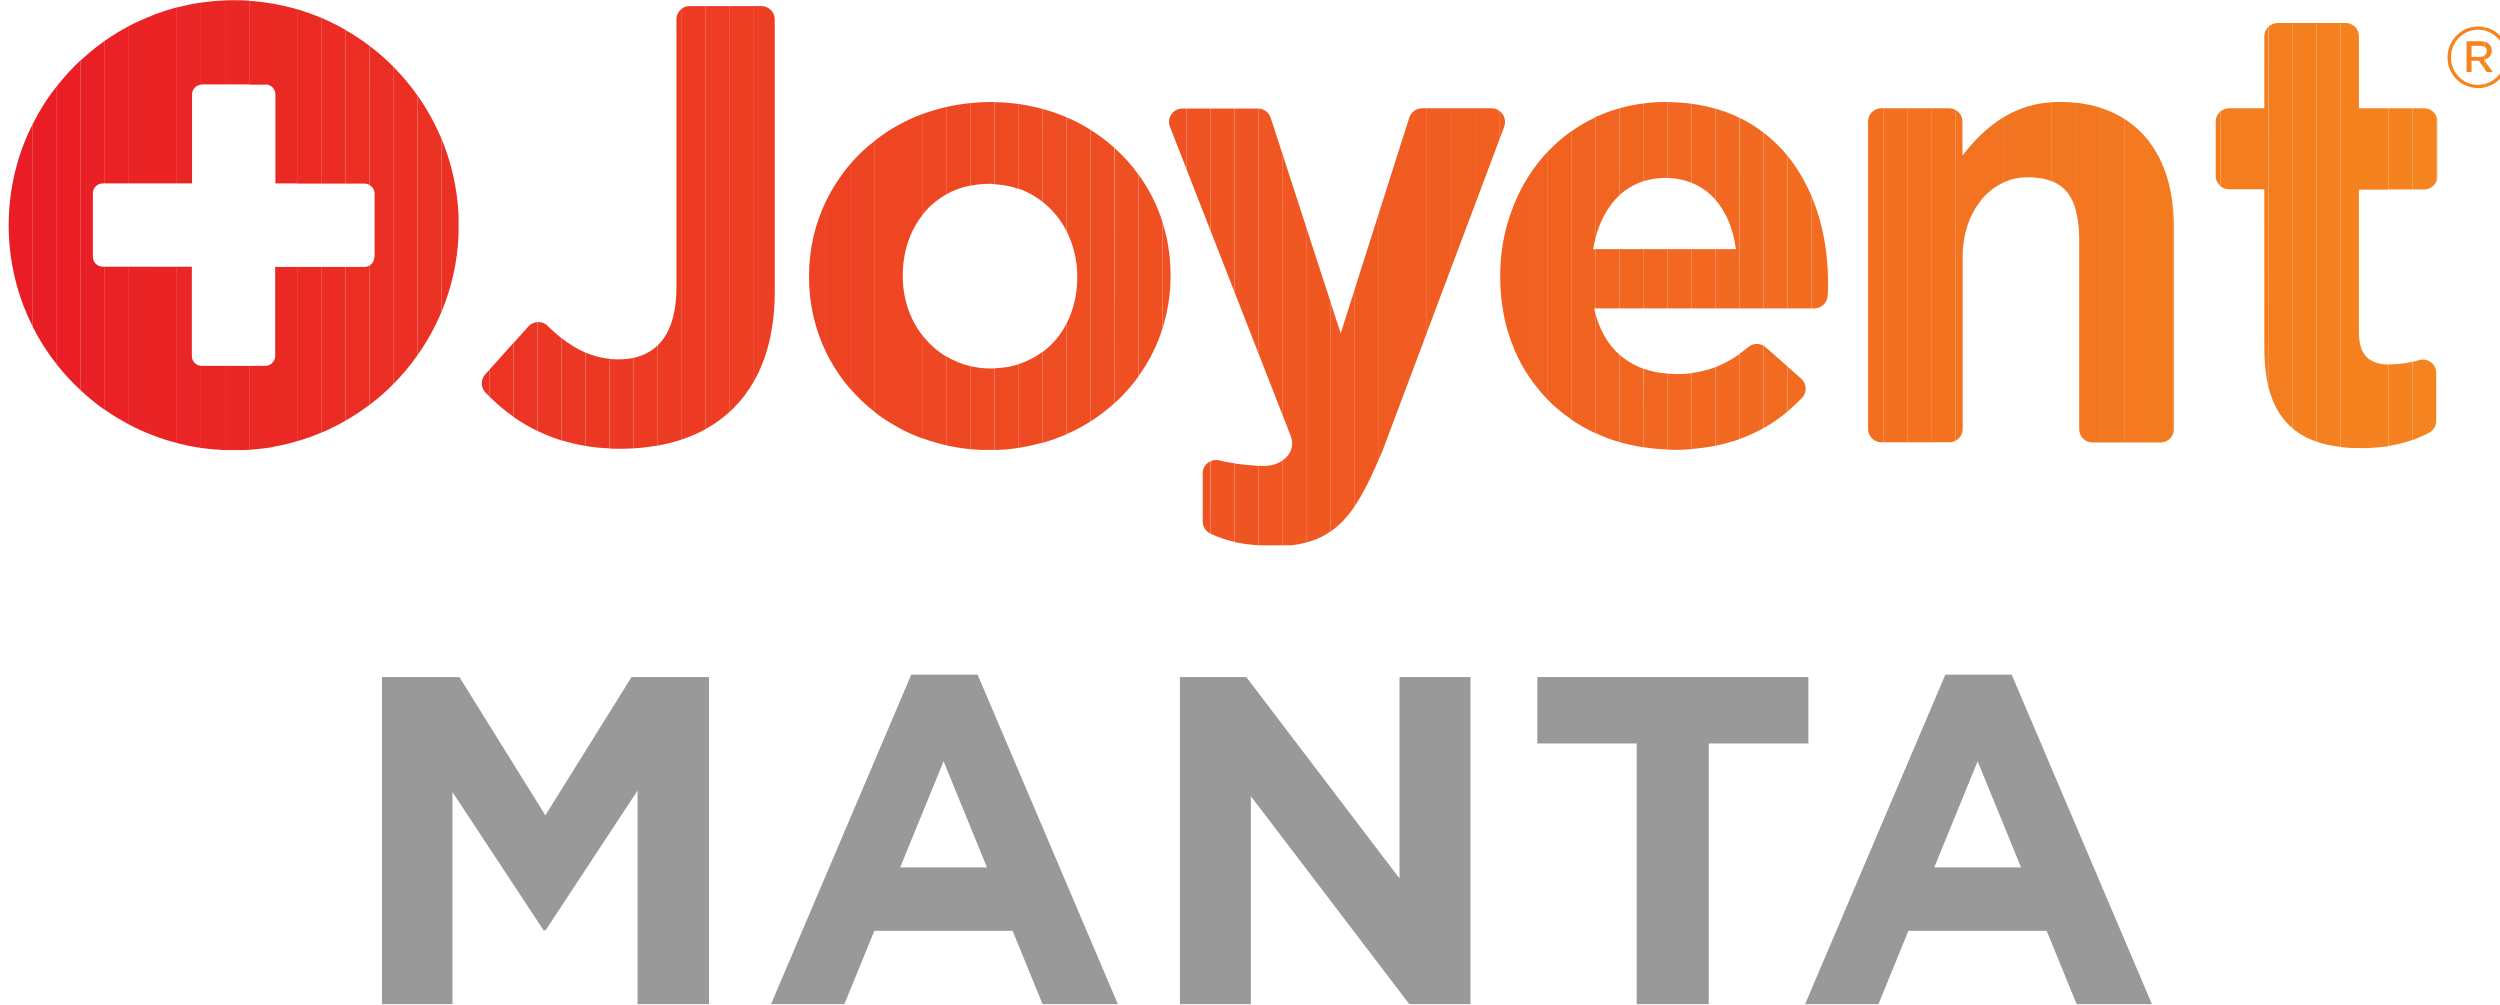 <?xml version="1.0" encoding="UTF-8" standalone="yes"?>
<svg version="1.1" id="design" xmlns="http://www.w3.org/2000/svg" xmlns:xlink="http://www.w3.org/1999/xlink" x="0px" y="0px" viewBox="24 29 1152 463" style="enable-background:new 0 0 1204 523;" xml:space="preserve">
  <style type="text/css">
	.st0{fill:none;}
	.st1{fill:#EF5122;}
	.st2{fill:#EF5322;}
	.st3{fill:#EF5422;}
	.st4{fill:#EF5522;}
	.st5{fill:#F05622;}
	.st6{fill:#F05722;}
	.st7{fill:#F05822;}
	.st8{fill:#F05922;}
	.st9{fill:#F05A21;}
	.st10{fill:#F05B21;}
	.st11{fill:#F05C21;}
	.st12{fill:#F05D21;}
	.st13{fill:#F05E21;}
	.st14{fill:#F15F21;}
	.st15{fill:#E91D25;}
	.st16{fill:#E91E25;}
	.st17{fill:#E91F25;}
	.st18{fill:#E92025;}
	.st19{fill:#EA2225;}
	.st20{fill:#EA2325;}
	.st21{fill:#EA2425;}
	.st22{fill:#EA2525;}
	.st23{fill:#EA2624;}
	.st24{fill:#EA2724;}
	.st25{fill:#EA2824;}
	.st26{fill:#EA2924;}
	.st27{fill:#EB2A24;}
	.st28{fill:#EB2C24;}
	.st29{fill:#EB2D24;}
	.st30{fill:#EB2E24;}
	.st31{fill:#EB2F24;}
	.st32{fill:#EB3024;}
	.st33{fill:#EB3124;}
	.st34{fill:#F47C20;}
	.st35{fill:#F47D1F;}
	.st36{fill:#F47E1F;}
	.st37{fill:#F47F1F;}
	.st38{fill:#F4801F;}
	.st39{fill:#F5811F;}
	.st40{fill:#F5821F;}
	.st41{fill:#F5831F;}
	.st42{fill:#F5841F;}
	.st43{fill:#F26F20;}
	.st44{fill:#F37020;}
	.st45{fill:#F37120;}
	.st46{fill:#F37220;}
	.st47{fill:#F37320;}
	.st48{fill:#F37420;}
	.st49{fill:#F37520;}
	.st50{fill:#F37620;}
	.st51{fill:#F37720;}
	.st52{fill:#F47820;}
	.st53{fill:#F47920;}
	.st54{fill:#F47A20;}
	.st55{fill:#F47B20;}
	.st56{fill:#F16021;}
	.st57{fill:#F16121;}
	.st58{fill:#F16221;}
	.st59{fill:#F16321;}
	.st60{fill:#F16421;}
	.st61{fill:#F16521;}
	.st62{fill:#F16621;}
	.st63{fill:#F26721;}
	.st64{fill:#F26821;}
	.st65{fill:#F26921;}
	.st66{fill:#F26A21;}
	.st67{fill:#F26B21;}
	.st68{fill:#F26C20;}
	.st69{fill:#F26D20;}
	.st70{fill:#ED4223;}
	.st71{fill:#ED4323;}
	.st72{fill:#ED4423;}
	.st73{fill:#EE4523;}
	.st74{fill:#EE4623;}
	.st75{fill:#EE4723;}
	.st76{fill:#EE4823;}
	.st77{fill:#EE4922;}
	.st78{fill:#EE4A22;}
	.st79{fill:#EE4B22;}
	.st80{fill:#EE4C22;}
	.st81{fill:#EF4D22;}
	.st82{fill:#EF4E22;}
	.st83{fill:#EF4F22;}
	.st84{fill:#EF5022;}
	.st85{fill:#EB3224;}
	.st86{fill:#EC3324;}
	.st87{fill:#EC3424;}
	.st88{fill:#EC3624;}
	.st89{fill:#EC3724;}
	.st90{fill:#EC3823;}
	.st91{fill:#EC3923;}
	.st92{fill:#EC3A23;}
	.st93{fill:#EC3B23;}
	.st94{fill:#ED3C23;}
	.st95{fill:#ED3D23;}
	.st96{fill:#ED3E23;}
	.st97{fill:#ED3F23;}
	.st98{fill:#F5851F;}
	.st99{fill:#999999;}
</style>
  <g>
    <path class="st0" d="M1169.8,53.3c0.1-0.2,0.1-0.4,0.1-0.7c0-0.3,0-0.5-0.1-0.7c-0.1-0.5-0.4-1-0.9-1.2c-0.5-0.3-1.3-0.5-2.2-0.5&#xA;&#x9;&#x9;h-3.8h0v5.1h0h3.8c0.9,0,1.7-0.2,2.2-0.6C1169.4,54.2,1169.7,53.8,1169.8,53.3z"/>
    <path class="st0" d="M1165.9,42.7c-0.5,0-1,0-1.5,0.1c-2.5,0.3-4.7,1.3-6.5,2.8c0,0-0.1,0.1-0.1,0.1c-2.7,2.3-4.4,5.9-4.4,9.7v0.1&#xA;&#x9;&#x9;c0,3.8,1.7,7.3,4.4,9.6c0,0,0.1,0.1,0.1,0.1c2.1,1.8,4.9,2.9,8,2.9c1,0,2-0.1,3-0.4c5.5-1.4,9.5-6.4,9.5-12.3c0-6-3.9-11-9.5-12.3&#xA;&#x9;&#x9;c-0.5-0.1-1-0.2-1.5-0.3C1166.9,42.7,1166.4,42.7,1165.9,42.7z M1172.2,52.4c0,2.3-1.4,3.6-3.3,4.2c-0.1,0-0.1,0.1-0.2,0.1l0.2,0.3&#xA;&#x9;&#x9;l3.8,5.2h-2.8l-1-1.4l-2.6-3.8h-3.4v5.2h-2.3V48h6.3c0.7,0,1.4,0.1,2,0.3C1170.8,48.8,1172.2,50.2,1172.2,52.4z"/>
    <path class="st0" d="M183.1,113.6H172h-11.1h-10V72.5c0-1.1-0.4-2.1-1-2.8c0,0-0.1-0.1-0.1-0.1c-0.9-1-2.1-1.6-3.5-1.6h-7.5h-11.1&#xA;&#x9;&#x9;h-10.6c-0.2,0-0.3,0-0.5,0.1c-2.3,0.3-4.1,2.2-4.1,4.5v41h-6.9h-0.1h-11H83.4H72.3h-0.9c-2.6,0-4.6,2.1-4.6,4.6v29.2&#xA;&#x9;&#x9;c0,2.6,2.1,4.6,4.6,4.6h0.9h11.1h11.1h11h0.1h6.8V193c0,2.5,1.9,4.4,4.2,4.6c0.1,0,0.3,0,0.4,0h10.7h11.1h7.4&#xA;&#x9;&#x9;c1.5,0,2.8-0.7,3.6-1.8c0,0,0.1-0.1,0.1-0.1c0.6-0.8,0.9-1.7,0.9-2.7v-41h10.1H172h11.1h8.8c0.9,0,1.6-0.2,2.3-0.6&#xA;&#x9;&#x9;c1.4-0.8,2.3-2.3,2.3-4h0.1h0v-29.2c0,0,0,0,0,0c0-1.8-1-3.2-2.4-4c-0.7-0.4-1.4-0.6-2.2-0.6H183.1z"/>
    <path class="st1" d="M568.8,79c-2.3,0-4.3,1.3-5.3,3.1c-0.9,1.5-1.1,3.5-0.4,5.3l0.4,1l7.3,18.7V79H568.8z"/>
    <path class="st2" d="M578.2,247.1v22.2c0,2.3,1.3,4.4,3.4,5.5c0.1,0,0.1,0.1,0.2,0.1v-33.4C579.7,242.5,578.2,244.5,578.2,247.1z"/>
    <path class="st3" d="M581.9,241.5C581.9,241.5,581.8,241.5,581.9,241.5l-0.1,33.4c0,0,0.1,0,0.1,0c3.3,1.7,7,2.9,11,3.8v-36.2&#xA;&#x9;&#x9;c-2.7-0.4-5.1-0.8-6.6-1.3C584.8,240.8,583.2,240.9,581.9,241.5z"/>
    <path class="st4" d="M592.9,242.6v36.2c3.4,0.7,7.1,1.2,11.1,1.5v-36.6C600.9,243.5,596.6,243.1,592.9,242.6z"/>
    <path class="st4" d="M603.7,79h-10.8v84.7l11.1,28.4V79C603.9,79,603.8,79,603.7,79z"/>
    <path class="st5" d="M609.5,83.2c-0.8-2.4-3-4-5.5-4.2v113.1l11.1,28.4V100.4L609.5,83.2z"/>
    <path class="st5" d="M606.3,243.7c-0.7,0-1.4,0-2.3-0.1v36.6c0.5,0,0.9,0.1,1.4,0.1h9.7v-39.2C612.9,242.7,609.9,243.7,606.3,243.7&#xA;&#x9;&#x9;z"/>
    <path class="st6" d="M615.1,220.5l3.7,9.5c1.6,4.1,0.1,8.5-3.7,11.1v39.2h3.1c2.9-0.2,5.5-0.7,8-1.4V134.6l-11.1-34.2V220.5z"/>
    <path class="st7" d="M626.2,134.6v144.3c4.2-1.1,7.8-2.8,11-5.1V168.4L626.2,134.6z"/>
    <path class="st8" d="M641.8,182.6l-4.5-13.8l-0.1-0.3v105.4c0,0,0.1,0,0.1-0.1c4.3-3,7.8-6.9,11-11.6v-100L641.8,182.6z"/>
    <path class="st9" d="M648.3,262.1c4.1-6,7.5-13.3,11.1-21.5V127.2l-11.1,34.9V262.1z"/>
    <path class="st10" d="M659.4,127.2v113.4c0.5-1.2,1.1-2.5,1.6-3.7l9.5-25.3V92.3L659.4,127.2z"/>
    <path class="st11" d="M679.3,78.9c-2.7,0-5,1.7-5.9,4.3l-2.9,9.1v119.3l11-29.3V78.9H679.3z"/>
    <path class="st14" d="M711.3,78.9h-7.6v44.3l11.1-29.6V80C713.8,79.3,712.6,78.9,711.3,78.9z"/>
    <path class="st15" d="M28,132.8c0,16.8,4,32.7,11.1,46.7V86.1C32,100.1,28,116,28,132.8z"/>
    <path class="st16" d="M39.1,86.1v93.5c3.1,6.2,6.8,12,11.1,17.4V68.7C45.9,74,42.2,79.9,39.1,86.1z"/>
    <path class="st17" d="M50.2,68.7v128.3c3.4,4.3,7,8.2,11,11.9V56.7C57.2,60.4,53.6,64.4,50.2,68.7z"/>
    <path class="st18" d="M72.3,151.9h-0.9c-2.5,0-4.6-2-4.6-4.6v-29.2c0-2.5,2-4.6,4.6-4.6h0.9V67.9V47.8c-3.9,2.7-7.5,5.7-11,8.9&#xA;&#x9;&#x9;c0,0-0.1,0.1-0.1,0.1v152.1c0,0,0.1,0.1,0.1,0.1c3.5,3.2,7.1,6.2,11,8.9v-20.2V151.9z"/>
    <path class="st19" d="M83.4,151.9H72.3v45.7v20.2c3.5,2.5,7.3,4.7,11.1,6.8v-27V151.9z"/>
    <path class="st19" d="M72.3,113.5h11.1V67.9V41c-3.8,2-7.6,4.3-11.1,6.8v20.1V113.5z"/>
    <path class="st20" d="M94.5,151.9H83.4v45.7v27c3.6,1.9,7.3,3.6,11.1,5v-32V151.9z"/>
    <path class="st20" d="M83.4,113.5h11.1V67.9V36c-3.8,1.5-7.5,3.1-11.1,5v26.9V113.5z"/>
    <path class="st21" d="M105.5,151.9h-11v45.7v32c3.6,1.4,7.2,2.6,11,3.5v-35.6V151.9z"/>
    <path class="st21" d="M94.5,113.5h11V67.9V32.4c-3.8,1-7.4,2.2-11,3.5v31.9V113.5z"/>
    <path class="st22" d="M116.6,197.6c-2.3-0.2-4.2-2.1-4.2-4.6v-41.1h-6.8h-0.1v45.7v35.6c0,0,0.1,0,0.1,0c3.6,0.9,7.3,1.7,11,2.2&#xA;&#x9;&#x9;V197.6L116.6,197.6z"/>
    <path class="st22" d="M105.5,113.5L105.5,113.5h7v-41c0-2.3,1.8-4.3,4.1-4.5v-0.1V30.2c-3.7,0.5-7.4,1.3-11,2.2c0,0-0.1,0-0.1,0&#xA;&#x9;&#x9;v35.5V113.5z"/>
    <path class="st23" d="M117,197.6c-0.1,0-0.3,0-0.4,0v0v37.8c3.5,0.5,7.1,0.8,10.7,1h0.4v-38.8H117z"/>
    <path class="st23" d="M116.6,68c0.2,0,0.3-0.1,0.5-0.1h10.6V29.2c-3.8,0.1-7.5,0.5-11.1,1V68L116.6,68z"/>
    <path class="st24" d="M138.8,67.9V29.3c-2.3-0.2-4.7-0.2-7.1-0.2c-1.3,0-2.7,0-4,0.1v38.7H138.8z"/>
    <path class="st24" d="M127.7,197.6v38.8h8.4c0.9,0,1.8-0.1,2.7-0.1v-38.7H127.7z"/>
    <path class="st25" d="M146.3,67.9c1.4,0,2.6,0.6,3.5,1.6v-1.6V30.7c-3.6-0.6-7.3-1.1-11-1.3v38.6H146.3z"/>
    <path class="st25" d="M149.8,195.8c-0.8,1.1-2.1,1.8-3.6,1.8h-7.4v38.7c3.7-0.3,7.4-0.7,11-1.3v-37.3V195.8z"/>
    <path class="st26" d="M160.9,152h-10.1v41c0,1-0.3,1.9-0.9,2.7c0,0-0.1,0.1-0.1,0.1v1.8v37.3c0,0,0.1,0,0.1,0&#xA;&#x9;&#x9;c3.7-0.7,7.4-1.5,11-2.6v-34.7V152z"/>
    <path class="st26" d="M149.8,69.5c0,0,0.1,0.1,0.1,0.1c0.6,0.8,1,1.7,1,2.8v41.1h10V67.9V33.3c-3.6-1.1-7.3-1.9-11-2.6&#xA;&#x9;&#x9;c0,0-0.1,0-0.1,0v37.2V69.5z"/>
    <path class="st27" d="M160.9,113.6H172V67.9V37.2c-3.6-1.5-7.3-2.8-11.1-4v34.6V113.6z"/>
    <path class="st27" d="M172,152h-11.1v45.6v34.7c3.8-1.1,7.5-2.4,11.1-3.9v-30.8V152z"/>
    <path class="st28" d="M183.1,152H172v45.6v30.8c3.8-1.6,7.5-3.4,11.1-5.5v-25.3V152z"/>
    <path class="st28" d="M172,113.6h11.1V67.9V42.7c-3.6-2-7.3-3.9-11.1-5.5v30.7V113.6z"/>
    <path class="st29" d="M183.1,113.6h8.9c0.8,0,1.5,0.2,2.2,0.6V67.9V50.1c-3.5-2.7-7.2-5.1-11.1-7.3v25.2V113.6z"/>
    <path class="st29" d="M194.2,151.4c-0.7,0.4-1.4,0.6-2.3,0.6h-8.8v45.6v25.3c3.9-2.2,7.6-4.7,11.1-7.3v-18V151.4z"/>
    <path class="st30" d="M194.2,50.1v17.8v46.3c1.4,0.8,2.4,2.2,2.4,4c0,0,0,0,0,0v29.2h0h-0.1c0,1.7-0.9,3.2-2.3,4v46.2v18&#xA;&#x9;&#x9;c3.9-2.9,7.6-6.1,11-9.6V59.7C201.8,56.2,198.1,53,194.2,50.1z"/>
    <path class="st31" d="M205.3,59.8c0,0-0.1-0.1-0.1-0.1V206c0,0,0.1-0.1,0.1-0.1c4-4,7.7-8.4,11-13.1V72.9&#xA;&#x9;&#x9;C213,68.2,209.3,63.9,205.3,59.8z"/>
    <path class="st32" d="M216.3,72.9v119.9c4.4-6.2,8.1-12.9,11.1-20V92.9C224.4,85.8,220.7,79.1,216.3,72.9z"/>
    <path class="st33" d="M227.4,172.8c4.6-11,7.4-23,7.9-35.6v-8.7c-0.5-12.6-3.3-24.6-7.9-35.7V172.8z"/>
    <path class="st34" d="M1045,110.1c0,1.8,0.8,3.4,2,4.5V80.5c-1.2,1.1-2,2.7-2,4.5V110.1z"/>
    <path class="st35" d="M1067.4,45.7v33.2h-9.2h-7.1c-1.5,0-2.9,0.6-4,1.5v34.3c1.1,0.9,2.5,1.5,4,1.5h7.1h9.2v73&#xA;&#x9;&#x9;c0,6.8,0.6,12.6,1.8,17.7V41.4C1068.1,42.5,1067.4,44,1067.4,45.7z"/>
    <path class="st36" d="M1069.3,41.3C1069.3,41.3,1069.2,41.4,1069.3,41.3l-0.1,165.6c0,0.1,0.1,0.3,0.1,0.4c2.1,8.5,5.9,14.6,11,19&#xA;&#x9;&#x9;V39.6h-6.8C1071.9,39.6,1070.4,40.3,1069.3,41.3z"/>
    <path class="st37" d="M1080.3,39.6v186.7c3.2,2.7,6.9,4.8,11.1,6.2V39.6H1080.3z"/>
    <path class="st38" d="M1091.4,39.6v192.9c3.4,1.2,7.1,2,11.1,2.4V39.6H1091.4z"/>
    <path class="st39" d="M1113.6,78.9L1113.6,78.9h-2.6V45.7c0-3.4-2.8-6.1-6.1-6.1h-2.4V235c3.1,0.4,6.3,0.5,9.6,0.5&#xA;&#x9;&#x9;c0.5,0,0.9,0,1.4,0c0,0,0.1,0,0.1,0c3.9-0.1,7.6-0.4,11-0.9V197c-5.2-0.1-8.8-1.6-11-4.6c0,0-0.1-0.1-0.1-0.1&#xA;&#x9;&#x9;c-1.7-2.4-2.5-5.8-2.5-10.1v-65.8h2.5h0.1h11V78.9H1113.6z"/>
    <path class="st40" d="M1135.7,231.7v-36c-3.4,0.8-6.9,1.2-10.6,1.2c-0.2,0-0.3,0-0.5,0v37.6&#xA;&#x9;&#x9;C1128.6,233.9,1132.3,232.9,1135.7,231.7z"/>
    <path class="st41" d="M1143.2,228.5c2.1-1.1,3.4-3.2,3.4-5.5v-22.2c0-4.2-4.1-7.1-8.1-5.8c-0.9,0.3-1.9,0.5-2.8,0.8v36&#xA;&#x9;&#x9;C1138.3,230.8,1140.8,229.7,1143.2,228.5z"/>
    <path class="st41" d="M1141.1,78.9h-5.4v37.4h5.4c2.6,0,4.8-1.7,5.7-4V82.9C1145.9,80.5,1143.7,78.9,1141.1,78.9z"/>
    <path class="st42" d="M1146.8,112.3c0.1-0.3,0.2-0.7,0.3-1.1V83.9c-0.1-0.4-0.2-0.7-0.3-1.1V112.3z"/>
    <path class="st43" d="M890.8,78.9c-3.3,0-6,2.7-6,6.1v141.7c0,3.4,2.8,6.1,6.1,6.1h1.1V78.9H890.8z"/>
    <path class="st46" d="M922.2,78.9h-8v153.9h8.1c1.1,0,2-0.3,2.9-0.7V79.7C924.3,79.2,923.3,78.9,922.2,78.9z"/>
    <path class="st47" d="M928.3,100.7V85c0-2.2-1.2-4.2-3-5.2c0,0-0.1,0-0.1-0.1v152.4c0,0,0.1,0,0.1-0.1c1.9-1.1,3.1-3.1,3.1-5.3V147&#xA;&#x9;&#x9;c0-9.9,3-18.6,7.9-25c3-4,6.8-7,11.1-9V82.9c-4.1,2.5-7.8,5.4-11.1,8.7C933.4,94.4,930.8,97.5,928.3,100.7z"/>
    <path class="st48" d="M947.4,82.9V113c3.3-1.5,6.9-2.3,10.7-2.3c0.1,0,0.3,0,0.4,0V78C954.4,79.2,950.8,80.9,947.4,82.9z"/>
    <path class="st49" d="M958.5,78v32.7c4.3,0,7.9,0.6,11,1.9V76.1C965.5,76.4,961.9,77,958.5,78z"/>
    <path class="st50" d="M973.4,76c-1.3,0-2.6,0-3.8,0.1c0,0-0.1,0-0.1,0v36.4c0,0,0.1,0,0.1,0c5.6,2.3,9.2,6.7,11,13.5V76.4&#xA;&#x9;&#x9;C978.3,76.1,975.9,76,973.4,76z"/>
    <path class="st51" d="M980.6,126.2c1,3.8,1.5,8.3,1.5,13.6v87c0,3.4,2.8,6.1,6.1,6.1h3.5V78.6c-3.5-1.1-7.2-1.8-11.1-2.3V126.2z"/>
    <path class="st52" d="M991.7,78.6v154.3h11.1V83.7C999.4,81.6,995.7,79.9,991.7,78.6z"/>
    <path class="st53" d="M1002.8,83.7v149.2h11V93.6C1010.7,89.7,1007,86.4,1002.8,83.7z"/>
    <path class="st54" d="M1013.9,93.7c0,0-0.1-0.1-0.1-0.1v139.3h0.1h5.7c2.3,0,4.3-1.3,5.3-3.1V121.3&#xA;&#x9;&#x9;C1023.4,110.3,1019.6,101,1013.9,93.7z"/>
    <path class="st55" d="M1024.9,229.8c0.5-0.9,0.8-1.9,0.8-3v-93.6c0-4.1-0.3-8.1-0.8-11.9V229.8z"/>
    <path class="st56" d="M718.6,132.1c-2.2,7.6-3.3,15.7-3.3,24.1v0.6c0,8.6,1.2,16.7,3.3,24.2c1.8,6.1,4.2,11.9,7.2,17.1v-83.6&#xA;&#x9;&#x9;C722.8,120,720.4,125.9,718.6,132.1z"/>
    <path class="st56" d="M717.1,87.5c1-2.7,0.1-5.5-1.8-7.1c-0.2-0.1-0.3-0.3-0.5-0.4v13.6l0.5-1.3L717.1,87.5z"/>
    <path class="st57" d="M725.8,114.5v83.6c0,0.1,0.1,0.1,0.1,0.2c3.1,5.3,6.8,10.2,11,14.6V99.2c-4.2,4.5-7.9,9.6-11,15.1&#xA;&#x9;&#x9;C725.9,114.4,725.8,114.5,725.8,114.5z"/>
    <path class="st58" d="M736.9,99.2v113.7c3.4,3.5,7.1,6.6,11.1,9.3V89.5C744,92.4,740.3,95.6,736.9,99.2z"/>
    <path class="st59" d="M759.1,83.1c-3.9,1.8-7.6,4-11.1,6.5v132.7c3.5,2.4,7.2,4.5,11.1,6.3v-55.3c-0.2-0.7-0.3-1.4-0.5-2.1h0.5&#xA;&#x9;&#x9;v-27.2v-0.1h-1c0.3-1.6,0.6-3.2,1-4.7v-28V83.1z"/>
    <path class="st60" d="M770.2,232.7v-40.3c-5.2-4.6-9-11.1-11.1-19.2v55.3C762.6,230.2,766.3,231.6,770.2,232.7z"/>
    <path class="st60" d="M759.1,111.1v28c2.1-8.4,5.9-15.2,11.1-20.1v-7.9V78.9c-3.9,1.1-7.6,2.5-11.1,4.1V111.1z"/>
    <path class="st61" d="M781.2,76.7c-3.8,0.5-7.5,1.2-11,2.2v32.2v7.9c3.1-2.9,6.8-5.1,11-6.5v-1.4V76.7z"/>
    <path class="st61" d="M770.2,192.4v40.3c3.5,1,7.2,1.8,11,2.4v-36.2C777.1,197.4,773.4,195.2,770.2,192.4z"/>
    <path class="st62" d="M791.4,76c-3.5,0-6.8,0.2-10.1,0.7c0,0-0.1,0-0.1,0v34.4v1.4c0,0,0.1,0,0.1,0c2.4-0.7,4.9-1.2,7.5-1.4&#xA;&#x9;&#x9;c0.9-0.1,1.7-0.1,2.6-0.1c0.3,0,0.6,0,0.9,0V76C792,76,791.7,76,791.4,76z"/>
    <path class="st62" d="M781.3,198.9C781.3,198.9,781.2,198.9,781.3,198.9l-0.1,36.2c0,0,0.1,0,0.1,0c3.6,0.5,7.2,0.9,11,1v-35&#xA;&#x9;&#x9;C788.4,200.9,784.7,200.1,781.3,198.9z"/>
    <path class="st63" d="M792.3,201.2v35c1.1,0,2.2,0.1,3.3,0.1c2.7,0,5.3-0.1,7.8-0.3v-35c-2.3,0.3-4.7,0.4-7.2,0.4&#xA;&#x9;&#x9;C794.9,201.3,793.6,201.2,792.3,201.2z"/>
    <path class="st63" d="M792.3,111c0.6,0,1.1,0,1.7,0.1c3.4,0.2,6.5,1,9.4,2.1v-2.1V76.8c-3.5-0.5-7.2-0.7-11.1-0.8V111z"/>
    <path class="st64" d="M803.4,200.9v35c3.8-0.3,7.5-0.8,11.1-1.5v-36.2C811,199.5,807.3,200.4,803.4,200.9z"/>
    <path class="st64" d="M814.5,79.1c-3.5-1-7.2-1.8-11.1-2.3v34.3v2.1c4.3,1.7,8.1,4.4,11.1,7.9v-10V79.1z"/>
    <path class="st65" d="M814.5,198.2v36.2c3.8-0.8,7.5-1.8,11-3v-39.2C821.9,194.7,818.3,196.7,814.5,198.2z"/>
    <path class="st65" d="M814.5,79.1v32v10c5,5.7,8.2,13.5,9.4,22.7h-9.4v0.1v27.2h11V83.3C822.1,81.6,818.4,80.2,814.5,79.1z"/>
    <path class="st66" d="M829.6,188.9c-1.3,1.1-2.7,2.2-4,3.1c0,0-0.1,0-0.1,0.1v39.2c0,0,0.1,0,0.1,0c3.9-1.4,7.5-3.1,11-5v-38&#xA;&#x9;&#x9;C834.4,187,831.6,187.3,829.6,188.9z"/>
    <path class="st66" d="M825.6,83.3C825.6,83.3,825.5,83.3,825.6,83.3l-0.1,87.8h0.1h11v-81C833.2,87.5,829.6,85.2,825.6,83.3z"/>
    <path class="st67" d="M836.6,188.3v38c4-2.2,7.7-4.8,11.1-7.7v-20.7l-10.1-8.9C837.3,188.7,836.9,188.5,836.6,188.3z"/>
    <path class="st67" d="M836.6,90.1v81h11.1v-70.3C844.4,96.8,840.7,93.2,836.6,90.1z"/>
    <path class="st68" d="M854,203.5l-6.3-5.6v20.7c2.3-2,4.6-4.1,6.7-6.3C856.8,209.8,856.6,205.8,854,203.5z"/>
    <path class="st68" d="M847.7,100.8v70.3h11.1v-51.6C855.9,112.7,852.2,106.4,847.7,100.8z"/>
    <path class="st69" d="M858.8,171.1h1.3c3.2,0,5.9-2.6,6.1-5.8c0.1-2,0.2-3.9,0.2-5.7c0-14.2-2.5-28-7.6-40.1V171.1z"/>
    <path class="st70" d="M396.8,156.8c0,12.4,2.8,24,7.8,34.4v-69.5c-5,10.4-7.8,22.1-7.8,34.5V156.8z"/>
    <path class="st71" d="M404.6,121.7v69.5c3,6.1,6.7,11.8,11.1,16.9V104.7C411.3,109.9,407.6,115.6,404.6,121.7z"/>
    <path class="st72" d="M415.7,104.7v103.3c3.3,3.9,7,7.4,11.1,10.6V94.1C422.7,97.3,419,100.8,415.7,104.7z"/>
    <path class="st73" d="M426.8,94.1L426.8,94.1l0,124.6c0,0,0,0,0,0c3.4,2.7,7.1,5.1,11,7.2V86.7C433.9,88.9,430.2,91.3,426.8,94.1z"/>
    <path class="st74" d="M448.9,81.6c-3.8,1.4-7.5,3.1-11,5.1c0,0-0.1,0-0.1,0.1v139.1c0,0,0.1,0,0.1,0.1c3.5,1.9,7.2,3.6,11,5v-32.1&#xA;&#x9;&#x9;v-15.5c-5.7-7.4-8.9-16.9-8.9-27v-0.6c0-10.4,3.1-20,8.9-27.5v-14.5V81.6z"/>
    <path class="st75" d="M448.9,230.9c3.6,1.3,7.3,2.4,11.1,3.3v-35.4v-5.5c-4.3-2.6-8.1-6-11.1-10v15.5V230.9z"/>
    <path class="st75" d="M460,78.3c-3.8,0.9-7.5,2-11.1,3.3v32.1v14.5c3-3.9,6.7-7.1,11.1-9.6v-4.9V78.3z"/>
    <path class="st76" d="M471.1,76.5c-3.8,0.4-7.5,1-11.1,1.8v35.4v4.9c3.3-1.9,7-3.3,11.1-4.1v-0.9V76.5z"/>
    <path class="st76" d="M460,234.2c3.6,0.8,7.3,1.4,11.1,1.8v-37.2v-1.1c-4-0.9-7.7-2.5-11.1-4.5v5.5V234.2z"/>
    <path class="st77" d="M482.2,76c-0.6,0-1.2,0-1.8,0c-3.2,0-6.3,0.2-9.3,0.5v37.2v0.9c2.8-0.6,5.7-0.9,8.8-0.9c0.8,0,1.5,0,2.3,0.1&#xA;&#x9;&#x9;v-0.1V76z"/>
    <path class="st77" d="M471.1,236c1.6,0.1,3.1,0.2,4.7,0.3h6.4v-37.5v0c-0.6,0-1.1,0-1.7,0c-3.3,0-6.4-0.4-9.4-1.1v1.1V236z"/>
    <path class="st78" d="M482.2,236.3h1.9c3.1-0.1,6.1-0.4,9.1-0.9v-36.6v-1.9c-3.4,1.1-7.1,1.7-11,1.8v0V236.3z"/>
    <path class="st78" d="M493.2,76.9c-3.6-0.5-7.3-0.8-11-0.8v37.7v0.1c3.9,0.2,7.6,0.9,11,2.1v-2.2V76.9z"/>
    <path class="st79" d="M504.3,79.2c-3.6-1-7.2-1.7-11-2.3c0,0-0.1,0-0.1,0v36.8v2.2c0,0,0.1,0,0.1,0c4.1,1.4,7.7,3.5,11,6v-8.2V79.2&#xA;&#x9;&#x9;z"/>
    <path class="st79" d="M493.2,235.4c0,0,0.1,0,0.1,0c3.8-0.6,7.4-1.4,11-2.4v-34.3v-7.5c-3.2,2.4-6.9,4.3-11,5.6c0,0-0.1,0-0.1,0&#xA;&#x9;&#x9;v1.9V235.4z"/>
    <path class="st80" d="M504.3,233.1C504.3,233.1,504.3,233.1,504.3,233.1c3.8-1.1,7.5-2.4,11.1-4v-30.3v-20.6&#xA;&#x9;&#x9;c-2.7,5.2-6.4,9.7-11.1,13.1c0,0,0,0,0,0v7.5V233.1z"/>
    <path class="st80" d="M504.3,79.2v34.5v8.2l0,0c4.6,3.6,8.4,8.2,11.1,13.5v-21.7V83C511.8,81.5,508.1,80.2,504.3,79.2L504.3,79.2z"/>
    <path class="st81" d="M515.4,83v30.7v21.7c3.2,6.2,5,13.4,5,20.8v0.6c0,7.7-1.7,15.1-5,21.4v20.6v30.3c3.9-1.7,7.6-3.7,11.1-5.9&#xA;&#x9;&#x9;V88.8C523,86.6,519.3,84.7,515.4,83z"/>
    <path class="st82" d="M526.5,88.8v134.4c3.9-2.5,7.6-5.3,11-8.4V97.1C534.1,94,530.4,91.3,526.5,88.8z"/>
    <path class="st83" d="M537.6,97.2C537.6,97.1,537.5,97.1,537.6,97.2l-0.1,117.7c0,0,0.1-0.1,0.1-0.1c4.1-3.7,7.8-7.9,11-12.3v-93&#xA;&#x9;&#x9;C545.4,105,541.7,100.9,537.6,97.2z"/>
    <path class="st84" d="M548.6,202.4c4.8-6.7,8.6-14.1,11.1-22.1v-48.9c-2.5-8-6.3-15.4-11.1-22V202.4z"/>
    <path class="st1" d="M559.7,131.4v48.9c0.7-2.4,1.4-4.8,1.9-7.2c1.2-5.5,1.8-11.1,1.8-16.9v-0.6c0-5.8-0.6-11.5-1.8-17&#xA;&#x9;&#x9;C561.1,136.2,560.4,133.8,559.7,131.4z"/>
    <path class="st85" d="M247.7,201.4c-2.3,2.5-2.2,6.1,0,8.5c0.6,0.6,1.2,1.2,1.8,1.8v-12.3L247.7,201.4z"/>
    <path class="st86" d="M249.5,199.4v12.3c3.3,3.3,7,6.5,11.1,9.3v-34L249.5,199.4z"/>
    <path class="st87" d="M267.5,179.4l-6.9,7.7v34c3.4,2.4,7.1,4.6,11.1,6.5v-50.2C270.2,177.5,268.6,178.2,267.5,179.4z"/>
    <path class="st88" d="M276.4,179.2c-1.3-1.3-3-1.9-4.7-1.8v50.2c3.5,1.7,7.2,3.1,11.1,4.4v-47.1&#xA;&#x9;&#x9;C280.6,183.1,278.5,181.3,276.4,179.2z"/>
    <path class="st89" d="M282.8,184.8L282.8,184.8l0,47.1c0,0,0,0,0,0c3.5,1.1,7.1,1.9,11,2.6v-43C290,189.9,286.4,187.6,282.8,184.8z&#xA;&#x9;&#x9;"/>
    <path class="st90" d="M293.9,191.5c0,0-0.1,0-0.1,0v43c0,0,0.1,0,0.1,0c3.5,0.6,7.2,1,11,1.1v-41.3&#xA;&#x9;&#x9;C301.1,194,297.4,193,293.9,191.5z"/>
    <path class="st91" d="M308.7,194.6c-1.3,0-2.6-0.1-3.8-0.2v41.3c1.6,0.1,3.2,0.1,4.8,0.1c2.1,0,4.2-0.1,6.3-0.2v-41.7&#xA;&#x9;&#x9;C313.7,194.4,311.3,194.6,308.7,194.6z"/>
    <path class="st92" d="M316,193.9v41.7c3.8-0.2,7.5-0.7,11.1-1.3v-46.2C324.1,191,320.4,192.9,316,193.9z"/>
    <path class="st93" d="M335.7,37.9v123.4c0,12.7-3.1,21.5-8.6,26.8v46.2c3.9-0.7,7.6-1.6,11.1-2.8V33&#xA;&#x9;&#x9;C336.7,34.1,335.7,35.9,335.7,37.9z"/>
    <path class="st94" d="M341.8,31.8c-1.4,0-2.6,0.4-3.6,1.2v198.5c3.9-1.3,7.6-2.9,11-4.8V31.8H341.8z"/>
    <path class="st95" d="M349.3,31.8h-0.1v194.9c0,0,0.1,0,0.1-0.1c4-2.2,7.7-4.9,11-7.9V31.8H349.3z"/>
    <path class="st96" d="M360.3,31.8L360.3,31.8l0,186.9c0,0,0,0,0,0c0.6-0.5,1.1-1.1,1.7-1.6c3.6-3.6,6.8-7.8,9.4-12.4V31.8H360.3z"/>
    <path class="st97" d="M374.9,31.8h-3.5v172.9c6.2-10.9,9.6-24.6,9.6-41.3V37.9C381,34.5,378.2,31.8,374.9,31.8z"/>
    <path class="st42" d="M1168.9,67.7c-1,0.2-2,0.4-3,0.4c-3.1,0-5.9-1.1-8-2.9c0,0-0.1-0.1-0.1-0.1c-2.7-2.3-4.4-5.8-4.4-9.6v-0.1&#xA;&#x9;&#x9;c0-3.8,1.7-7.4,4.4-9.7c0,0,0.1-0.1,0.1-0.1c1.8-1.5,4-2.5,6.5-2.8c0.5-0.1,1-0.1,1.5-0.1c0.5,0,1,0,1.5,0.1c0.5,0.1,1,0.2,1.5,0.3&#xA;&#x9;&#x9;v-0.3v-1.3c-1-0.2-2-0.3-3-0.3c-2.4,0-4.5,0.6-6.5,1.6c-0.5,0.3-1,0.6-1.5,0.9c0,0-0.1,0.1-0.1,0.1c-1.8,1.3-3.4,3.1-4.4,5.1&#xA;&#x9;&#x9;c-1,2-1.6,4.2-1.6,6.6c0,2.4,0.6,4.6,1.6,6.6c1,2,2.6,3.7,4.4,5c0,0,0.1,0.1,0.1,0.1c0.5,0.4,1.1,0.7,1.6,0.9&#xA;&#x9;&#x9;c1.9,0.9,4,1.5,6.4,1.5c1,0,2-0.1,3-0.3v-1.2V67.7z"/>
    <path class="st42" d="M1160.6,48v14.2h2.3V57h3.4l2.6,3.8V57l-0.2-0.3c0.1,0,0.1,0,0.2-0.1v-1.4v-0.6c-0.5,0.4-1.3,0.6-2.2,0.6&#xA;&#x9;&#x9;h-3.8h0v-5.1h0h3.8c0.9,0,1.7,0.2,2.2,0.5v-0.5v-1.8c-0.6-0.2-1.3-0.3-2-0.3H1160.6z"/>
    <path class="st98" d="M1178.4,48.7c-1.3-2.5-3.4-4.6-5.9-5.9c-1.1-0.6-2.3-1-3.6-1.3v1.3v0.3c5.6,1.3,9.5,6.4,9.5,12.3&#xA;&#x9;&#x9;c0,5.9-4,10.9-9.5,12.3v0.4v1.2c1.2-0.3,2.3-0.7,3.3-1.2c2.7-1.3,4.9-3.5,6.2-6.2c1-2,1.6-4.2,1.6-6.5v-0.1&#xA;&#x9;&#x9;C1180,52.9,1179.4,50.7,1178.4,48.7z"/>
    <path class="st98" d="M1168.9,50.6c0.5,0.3,0.8,0.7,0.9,1.2c0.1,0.2,0.1,0.5,0.1,0.7c0,0.2,0,0.5-0.1,0.7c-0.1,0.5-0.4,1-0.9,1.3&#xA;&#x9;&#x9;v0.6v1.4c1.9-0.6,3.3-1.9,3.3-4.2c0-2.2-1.4-3.6-3.3-4.1v1.8V50.6z"/>
    <polygon class="st2" points="570.8,79 570.8,107.1 581.8,135.3 581.8,79 &#x9;"/>
    <polygon class="st3" points="581.8,79 581.8,135.3 581.9,135.5 592.9,163.7 592.9,79 581.9,79 &#x9;"/>
    <polygon class="st12" points="681.6,78.9 681.5,78.9 681.5,182.3 681.6,182 692.6,152.7 692.6,78.9 &#x9;"/>
    <polygon class="st13" points="692.6,152.7 703.7,123.2 703.7,78.9 692.6,78.9 &#x9;"/>
    <polygon class="st60" points="759.1,171.1 770.2,171.1 770.2,143.9 770.2,143.8 759.1,143.8 759.1,143.9 &#x9;"/>
    <polygon class="st61" points="781.2,143.8 770.2,143.8 770.2,143.9 770.2,171.1 781.2,171.1 781.2,143.9 &#x9;"/>
    <polygon class="st62" points="792.3,143.8 781.3,143.8 781.2,143.8 781.2,143.9 781.2,171.1 781.3,171.1 792.3,171.1 792.3,143.9 &#x9;&#xA;&#x9;&#x9;"/>
    <polygon class="st63" points="792.3,143.9 792.3,171.1 803.4,171.1 803.4,143.9 803.4,143.8 792.3,143.8 &#x9;"/>
    <polygon class="st64" points="814.5,143.8 803.4,143.8 803.4,143.9 803.4,171.1 814.5,171.1 814.5,143.9 &#x9;"/>
    <polygon class="st98" points="1169.9,62.2 1172.7,62.2 1168.9,57 1168.9,60.8 &#x9;"/>
    <rect x="1124.6" y="78.9" class="st40" width="11.1" height="37.4"/>
    <rect x="892" y="78.9" class="st44" width="11.1" height="153.9"/>
    <rect x="903.1" y="78.9" class="st45" width="11.1" height="153.9"/>
  </g>
  <g>
    <path class="st99" d="M200,341h35.7l39.6,63.7L315,341h35.7v150.7h-32.9v-98.4l-42.4,64.4h-0.9l-42-63.7v97.7H200V341z"/>
    <path class="st99" d="M443.9,339.9h30.6l64.6,151.8h-34.7l-13.8-33.8h-63.7l-13.8,33.8h-33.8L443.9,339.9z M478.8,428.7l-20-48.9&#xA;&#x9;&#x9;l-20,48.9H478.8z"/>
    <path class="st99" d="M567.7,341h30.6l70.6,92.8V341h32.7v150.7h-28.2l-73-95.8v95.8h-32.7L567.7,341L567.7,341z"/>
    <path class="st99" d="M778.3,371.6h-45.9V341h124.9v30.6h-45.9v120.1h-33.2V371.6H778.3z"/>
    <path class="st99" d="M920.4,339.9H951l64.6,151.8h-34.7l-13.8-33.8h-63.7l-13.8,33.8h-33.8L920.4,339.9z M955.3,428.7l-20-48.9&#xA;&#x9;&#x9;l-20,48.9H955.3z"/>
  </g>
</svg>
